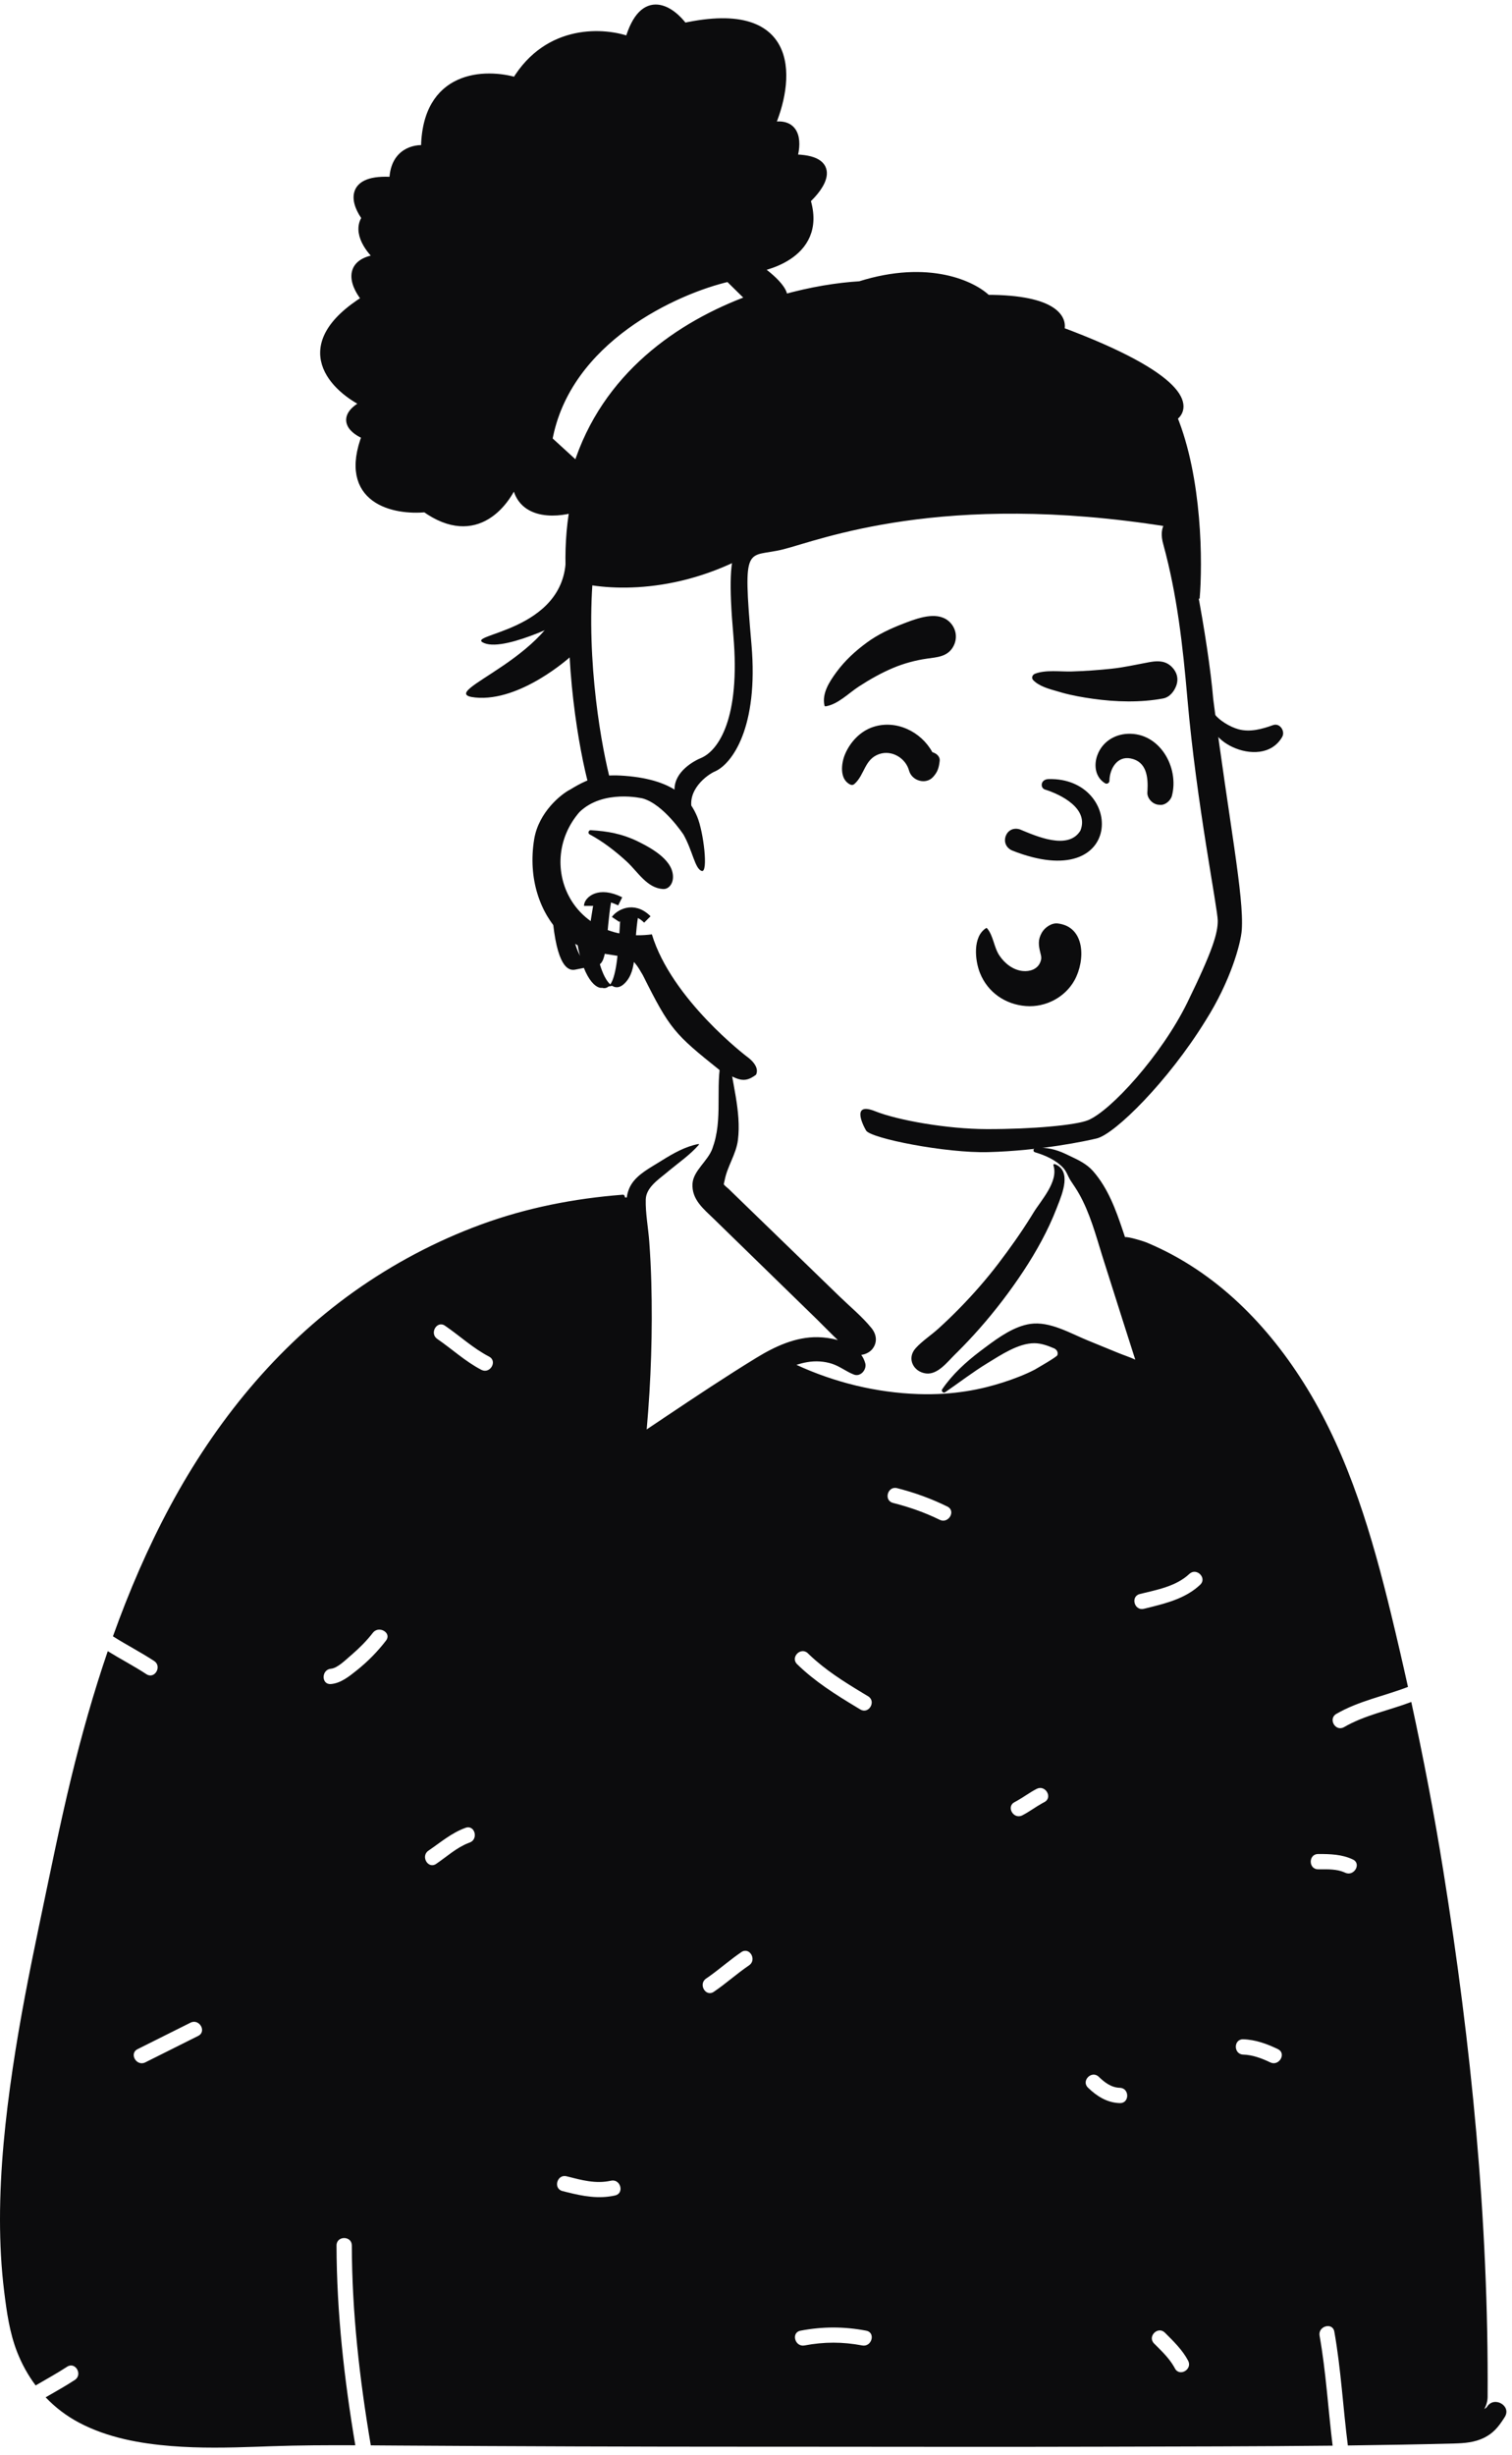 <svg width="167" height="271" viewBox="0 0 167 271" fill="none" xmlns="http://www.w3.org/2000/svg">
<path fill-rule="evenodd" clip-rule="evenodd" d="M65.243 91.644C67.112 91.753 68.696 92.04 70.396 92.858L70.542 92.93C72.044 93.676 74.528 95.054 74.319 97.03C74.26 97.592 73.852 98.184 73.21 98.139C71.45 98.019 70.445 96.243 69.253 95.136C68.051 94.02 66.574 92.873 65.118 92.105C64.913 91.997 64.994 91.655 65.218 91.644L65.243 91.644Z" fill="#0C0C0D"/>
<path d="M77.5 83.644C76.667 83.978 74.5 85.144 74.5 87.144C74.5 89.144 76.5 89.644 76.5 89.644C75.7 87.244 78.167 85.478 79 85.144C80.833 84.311 83.8 80.344 83 71.144C82 59.644 82.5 61.644 86.5 60.644C90.5 59.644 104 54.144 129 58.144C129.789 56.688 130.386 55.818 127.5 55.644C102.5 51.644 89.5 57.644 85.5 58.644C81.5 59.644 80 58.644 81 70.144C81.8 79.344 79.333 82.811 77.5 83.644Z" fill="#0C0C0D"/>
<path d="M120.153 123.667C122.653 122.667 128.309 116.468 131.153 110.644C133.998 104.821 134.5 102.996 134.5 101.644C134.5 100.293 132.153 88.667 131.153 77.167C130.63 71.144 130 65.644 128.5 60.144C127.853 57.959 129.03 57.008 130 57.144C130.97 57.281 133.493 70.95 134 77.167C135.727 90.594 137.42 98.947 137.153 102.667C137.046 104.164 135.918 108.302 133.153 112.667C129.01 119.385 123.153 125.167 121.153 125.667C120.049 125.943 114.922 127.028 109.153 127.183C104.474 127.309 96.153 125.667 95.653 124.794C95.153 123.922 94.153 121.667 96.653 122.667C99.153 123.667 104.619 124.635 109 124.644C114.079 124.655 118.811 124.204 120.153 123.667Z" fill="#0C0C0D"/>
<path d="M64 89.644C66.645 87.08 71 88.144 71 88.144C73.309 88.802 75.5 92.144 75.5 92.144C76.527 93.99 76.746 95.892 77.5 96.144C78.254 96.397 77.705 91.802 77 90.144C76.295 88.486 74.795 86.084 69 85.644C66.588 85.462 65.255 85.762 63 87.144C62 87.644 59.491 89.643 59 92.644C58.285 97.014 59.666 100.815 62 103.144C64.5 105.144 66 105.144 69 105.644C69.986 105.809 70.465 106.739 71 107.644C74 113.644 74.5 114.144 79.5 118.144C81.5 119.144 82.103 119.682 83.5 118.644C84 117.644 82.5 116.644 82.5 116.644C82.5 116.644 74.181 110.338 72 103.144C63.032 104.304 59.174 95.216 64 89.644Z" fill="#0C0C0D"/>
<path d="M63.5 63.545C62.7 73.145 64.5 82.878 65.5 86.545H67C66 82.878 64.2 73.145 65 63.545H63.5Z" fill="#0C0C0D" stroke="#0C0C0D"/>
<path fill-rule="evenodd" clip-rule="evenodd" d="M79.878 116.096C79.981 115.757 80.427 115.853 80.461 116.174C80.797 119.361 81.906 122.702 81.5 125.869C81.306 127.397 80.343 128.737 80.047 130.243C80.009 130.404 79.973 130.567 79.939 130.727C80.037 130.901 80.324 131.095 80.461 131.228L81.058 131.808L82.253 132.966C84.592 135.231 86.93 137.499 89.269 139.765L92.702 143.094C93.879 144.235 95.216 145.328 96.249 146.6C96.809 147.291 96.936 148.138 96.385 148.878C96.112 149.244 95.622 149.51 95.125 149.565C95.32 149.835 95.47 150.142 95.565 150.482C95.759 151.176 95.058 152.027 94.312 151.738C93.465 151.412 92.766 150.829 91.903 150.55C91.033 150.267 90.087 150.212 89.184 150.364C88.77 150.434 88.365 150.537 87.97 150.668C92.197 152.615 96.771 153.733 101.436 153.893C102.387 153.925 103.335 153.912 104.28 153.849C105.869 153.745 107.446 153.505 108.997 153.116C110.216 152.809 111.423 152.424 112.593 151.959C113.168 151.731 113.736 151.48 114.285 151.195L114.334 151.166C114.458 151.088 116.753 149.786 116.793 149.59C116.833 149.395 116.833 149.327 116.759 149.156C116.684 148.986 116.477 148.868 116.477 148.868C115.767 148.565 115.033 148.283 114.258 148.278C112.475 148.267 110.529 149.586 109.054 150.484C107.434 151.471 105.944 152.625 104.385 153.695C104.349 153.72 104.309 153.731 104.271 153.731C104.107 153.731 103.954 153.528 104.06 153.369C105.177 151.723 106.686 150.353 108.263 149.156L108.899 148.679C110.344 147.601 112.034 146.408 113.791 146.147C115.944 145.83 118.192 147.173 120.112 147.959L123.513 149.351C124.12 149.599 124.779 149.81 125.389 150.091L123.964 145.63C123.252 143.399 122.542 141.167 121.838 138.934L121.702 138.497C121.001 136.23 120.358 133.872 119.191 131.801C118.912 131.304 118.593 130.837 118.278 130.366C117.951 129.878 117.828 129.339 117.416 128.903C116.601 128.039 115.432 127.532 114.317 127.2C114.044 127.12 114.125 126.76 114.381 126.733C115.525 126.612 116.617 126.879 117.651 127.362L118.081 127.568C119.059 128.031 120.013 128.461 120.739 129.292C122.396 131.19 123.256 133.58 124.046 135.938L124.257 136.571C124.553 136.474 126.562 137.087 126.813 137.233C134.345 140.418 140.147 146.348 144.389 153.297C149.037 160.912 151.568 169.614 153.657 178.224C154.302 180.882 154.919 183.547 155.511 186.219C152.872 187.234 150.066 187.766 147.596 189.197C146.654 189.742 147.505 191.204 148.448 190.657C150.763 189.317 153.399 188.822 155.876 187.88C157.219 194.065 158.414 200.284 159.414 206.528C162.488 225.693 164.43 245.171 164.307 264.599C164.305 265.028 164.178 265.508 163.944 265.92C164.081 265.852 164.189 265.772 164.25 265.675C165.03 264.451 166.984 265.586 166.2 266.816L166.086 266.994C165.497 267.901 164.948 268.595 163.914 269.107C162.873 269.623 161.744 269.709 160.595 269.739C156.689 269.842 152.78 269.909 148.87 269.957C148.333 265.773 148.115 261.548 147.376 257.389C147.187 256.319 145.557 256.772 145.747 257.838C146.46 261.855 146.689 265.933 147.187 269.977C138.827 270.067 130.462 270.068 122.109 270.092C110.788 270.125 99.469 270.102 88.148 270.095L83.297 270.094C70.219 270.094 57.142 270.052 44.064 269.965L40.954 269.943C39.717 262.647 38.875 255.289 38.859 247.874C38.857 246.787 37.167 246.784 37.169 247.874C37.185 255.28 38.018 262.639 39.243 269.933C36.147 269.92 33.052 269.931 29.956 270.041L28.38 270.097C25.226 270.205 22.067 270.272 18.919 270.02C15.425 269.739 11.89 269.096 8.757 267.45C7.346 266.707 6.104 265.758 5.042 264.641C6.121 264.013 7.216 263.41 8.262 262.726C9.168 262.132 8.322 260.668 7.409 261.266C6.282 262.004 5.097 262.646 3.937 263.328C3.097 262.207 2.408 260.962 1.885 259.62C1.058 257.499 0.739 255.219 0.463 252.974C0.135 250.331 0 247.665 0 245.003C0 239.402 0.589 233.818 1.411 228.285C2.198 222.984 3.237 217.726 4.335 212.484L4.485 211.77C5.569 206.617 6.602 201.449 7.844 196.332C8.993 191.601 10.32 186.892 11.902 182.273C13.31 183.144 14.784 183.906 16.17 184.814C17.083 185.411 17.931 183.948 17.023 183.354C15.544 182.386 13.967 181.581 12.475 180.635C14.244 175.69 16.32 170.86 18.809 166.234C23.795 156.971 30.514 148.684 39.118 142.567C43.426 139.507 48.152 137.002 53.115 135.18C58.175 133.321 63.418 132.302 68.78 131.884C68.933 131.871 69.019 132.013 69.013 132.144L69.011 132.169L69.222 132.203C69.3 131.672 69.461 131.158 69.767 130.687C70.464 129.614 71.787 128.925 72.843 128.265L73.093 128.109C74.35 127.33 75.677 126.562 77.138 126.289C77.189 126.28 77.22 126.333 77.187 126.374C76.223 127.479 74.99 128.324 73.86 129.259L73.601 129.476C72.665 130.247 71.359 131.121 71.324 132.41C71.284 133.927 71.594 135.506 71.707 137.019C71.819 138.528 71.897 140.035 71.937 141.548C72.083 146.97 71.907 152.393 71.427 157.793L73.549 156.372C76.849 154.162 80.161 151.958 83.542 149.888C85.587 148.635 87.885 147.563 90.336 147.612C91.022 147.625 91.798 147.724 92.542 147.936C91.741 147.177 90.974 146.37 90.19 145.607C88.899 144.349 87.609 143.091 86.318 141.836L82.596 138.209L78.873 134.582C77.719 133.456 76.367 132.418 76.489 130.643C76.589 129.227 78.188 128.162 78.68 126.796C78.75 126.6 78.813 126.405 78.873 126.213C79.866 122.912 78.87 119.384 79.878 116.096ZM128.662 257.503C127.892 256.732 126.697 257.927 127.467 258.698L127.875 259.104C128.555 259.783 129.229 260.483 129.7 261.322L129.769 261.449C130.276 262.412 131.736 261.558 131.228 260.595C130.601 259.405 129.603 258.444 128.662 257.503ZM95.677 257.285C93.226 256.817 90.863 256.817 88.412 257.285C87.345 257.489 87.797 259.119 88.862 258.916C91.005 258.506 93.084 258.506 95.227 258.916C96.29 259.119 96.745 257.49 95.677 257.285ZM62.577 240.242C61.522 239.974 61.072 241.605 62.128 241.872L62.647 242.003C64.414 242.439 66.096 242.765 67.931 242.359C68.979 242.128 68.555 240.537 67.523 240.72L67.482 240.729C65.784 241.104 64.22 240.658 62.577 240.242ZM121.361 229.259C120.581 228.5 119.384 229.695 120.166 230.455C121.141 231.404 122.291 232.125 123.684 232.163C124.756 232.193 124.771 230.553 123.732 230.475L123.684 230.473C122.75 230.447 122.006 229.887 121.361 229.259ZM21.891 224.744C22.864 224.257 22.009 222.798 21.038 223.284L15.197 226.205C14.224 226.692 15.079 228.151 16.05 227.665L21.891 224.744ZM137.313 225.116C136.225 225.086 136.226 226.776 137.313 226.807C138.335 226.836 139.383 227.223 140.294 227.665C141.268 228.139 142.126 226.681 141.147 226.205C139.956 225.627 138.649 225.153 137.313 225.116ZM82.736 216.953C83.63 216.345 82.786 214.879 81.883 215.493C80.651 216.33 79.534 217.32 78.322 218.182L77.989 218.414C77.094 219.022 77.939 220.488 78.842 219.874C80.186 218.961 81.392 217.866 82.736 216.953ZM145.588 204.664C144.5 204.664 144.499 206.354 145.588 206.355L145.794 206.354C146.692 206.349 147.638 206.324 148.473 206.683L148.569 206.726C149.547 207.188 150.406 205.73 149.422 205.267C148.198 204.69 146.918 204.665 145.588 204.664ZM51.726 203.456L51.868 203.403C52.884 203.038 52.446 201.403 51.419 201.773C49.871 202.329 48.666 203.38 47.323 204.293C46.428 204.901 47.273 206.366 48.176 205.753C49.333 204.967 50.41 203.971 51.726 203.456ZM115.121 199.058L115.349 198.935C116.316 198.437 115.462 196.978 114.496 197.475C113.729 197.87 113.042 198.396 112.29 198.814L112.062 198.936C111.094 199.434 111.948 200.894 112.915 200.396C113.682 200.001 114.368 199.476 115.121 199.058ZM89.409 182.68L89.235 182.512C88.457 181.75 87.261 182.945 88.04 183.708C89.985 185.612 92.284 187.058 94.603 188.456L95.025 188.709C95.96 189.271 96.811 187.809 95.879 187.249L95.259 186.877C93.197 185.633 91.159 184.349 89.409 182.68ZM42.638 181.102C43.293 180.251 41.868 179.417 41.202 180.219L41.179 180.249C40.496 181.134 39.687 181.937 38.841 182.669L38.682 182.805C38.178 183.234 37.261 184.152 36.554 184.212C35.478 184.304 35.468 185.996 36.554 185.903C37.649 185.81 38.591 185.039 39.418 184.379C40.622 183.418 41.699 182.322 42.638 181.102ZM132.556 174.943C133.342 174.205 132.182 173.03 131.389 173.722L131.361 173.747C129.894 175.126 127.782 175.497 125.893 175.964C124.838 176.226 125.285 177.857 126.342 177.595L127.203 177.382C129.134 176.9 131.071 176.339 132.556 174.943ZM99.084 164.278C98.029 164.009 97.579 165.64 98.635 165.908C100.427 166.364 102.125 166.953 103.787 167.771C104.76 168.249 105.617 166.792 104.64 166.311C102.852 165.431 101.014 164.768 99.084 164.278ZM116.349 128.635C116.324 128.559 116.404 128.472 116.482 128.5C118.379 129.207 117.371 131.692 116.781 133.18L116.675 133.452C115.751 135.836 114.461 138.156 113.054 140.291C111.581 142.525 109.946 144.664 108.176 146.672C107.407 147.543 106.611 148.39 105.787 149.212L105.477 149.518C104.645 150.337 103.572 151.774 102.281 151.615C100.891 151.448 100.115 149.962 101.13 148.834C101.846 148.035 102.839 147.399 103.639 146.672C104.434 145.953 105.203 145.211 105.953 144.448C107.487 142.882 108.94 141.227 110.269 139.484C111.554 137.797 112.784 136.065 113.903 134.263L114.125 133.902C114.976 132.501 116.941 130.44 116.349 128.635ZM49.15 146.346C48.249 145.73 47.403 147.195 48.296 147.806C49.94 148.929 51.385 150.29 53.164 151.214C54.116 151.709 54.963 150.291 54.051 149.773L54.017 149.754C52.24 148.831 50.792 147.469 49.15 146.346Z" fill="#0C0C0D"/>
<path fill-rule="evenodd" clip-rule="evenodd" d="M115.073 102.947C115.397 102.384 116.143 101.861 116.826 101.941C119.885 102.3 119.88 106.01 118.698 108.176C117.651 110.097 115.484 111.224 113.314 111.059C111.035 110.886 109.094 109.546 108.239 107.413C107.674 106.002 107.413 103.398 108.916 102.45C108.944 102.432 108.99 102.437 109.012 102.462C109.733 103.301 109.761 104.561 110.393 105.495C110.979 106.363 111.891 107.081 112.959 107.191C113.757 107.274 114.564 106.986 114.876 106.27C115.045 105.882 115.026 105.672 114.962 105.405L114.905 105.173C114.705 104.361 114.615 103.743 115.073 102.947ZM115.38 87.145C117.235 87.718 120.297 89.281 119.33 91.692C117.98 93.907 114.399 92.28 112.664 91.564C111.105 91.047 110.293 93.233 111.8 93.892C124.257 98.822 124.211 85.811 115.832 86.002C114.909 86.023 114.88 86.954 115.38 87.145ZM124.545 81.005C128.064 80.84 130.253 84.684 129.443 87.833C129.304 88.377 128.696 88.91 128.109 88.849L127.962 88.835C127.887 88.828 127.811 88.819 127.742 88.799C127.185 88.645 126.686 88.066 126.726 87.465L126.737 87.29C126.819 85.802 126.658 84.088 124.891 83.728C123.392 83.422 122.555 84.866 122.537 86.194C122.534 86.43 122.269 86.595 122.06 86.468C120.977 85.808 120.789 84.496 121.203 83.366C121.727 81.934 123.04 81.076 124.545 81.005ZM96.414 80.257C98.975 79.402 101.738 80.768 102.978 83.033C103.413 83.159 103.847 83.494 103.786 84.008C103.699 84.747 103.568 85.212 103.056 85.773C102.255 86.649 100.755 86.201 100.422 85.122L100.407 85.073C100.029 83.679 98.495 82.758 97.097 83.247C95.464 83.817 95.511 85.542 94.365 86.547C94.231 86.666 94.069 86.684 93.908 86.606C92.691 86.018 92.91 84.248 93.344 83.235C93.913 81.905 95.019 80.723 96.414 80.257ZM99.757 68.849L100.189 68.683C101.669 68.124 103.701 67.477 104.905 68.681C105.647 69.424 105.788 70.518 105.259 71.424C104.616 72.521 103.465 72.548 102.353 72.71C101.088 72.894 99.802 73.243 98.624 73.742C97.297 74.303 96.066 75.003 94.86 75.785C93.714 76.528 92.572 77.742 91.199 77.971C91.143 77.98 91.08 77.956 91.065 77.895C90.754 76.553 91.62 75.232 92.392 74.185C93.327 72.917 94.46 71.877 95.727 70.944C96.949 70.043 98.345 69.393 99.757 68.849ZM126.951 73.095L127.083 73.072C127.981 72.922 128.794 72.957 129.471 73.668C129.987 74.21 130.186 74.913 129.94 75.631C129.713 76.293 129.205 76.965 128.468 77.103C125.979 77.572 123.223 77.494 120.722 77.14C119.578 76.978 118.423 76.779 117.309 76.466L116.796 76.317C115.865 76.051 114.8 75.773 114.124 75.089C113.881 74.843 114.021 74.49 114.312 74.377C115.491 73.915 117.108 74.16 118.365 74.124C119.828 74.082 121.293 73.973 122.749 73.822C124.172 73.674 125.548 73.352 126.951 73.095Z" fill="#0C0C0D"/>
<path d="M136.808 80.508C135.891 80.261 134.621 79.547 134 78.644L134.112 80.844C134.627 81.546 135.323 82.085 136.115 82.457C137.987 83.338 140.458 83.347 141.614 81.356C141.982 80.722 141.363 79.773 140.608 80.046C139.408 80.479 138.077 80.849 136.808 80.508Z" fill="#0C0C0D"/>
<path fill-rule="evenodd" clip-rule="evenodd" d="M132 66.045C132.333 62.212 132.3 52.845 129.5 46.045C131.167 45.045 131 41.745 117 36.545C117.5 35.378 116.6 33.045 109 33.045C107.5 31.545 102.6 29.145 95 31.545C92.557 31.691 89.593 32.156 86.466 33.045C86.811 31.712 83.5 29.545 83.5 29.545C83.5 29.545 91.027 28.445 89 22.045C90.667 20.545 92.7 17.545 87.5 17.545C88 16.045 88.2 13.245 85 14.045C87.167 9.211 88.3 0.245 75.5 3.045C74.167 1.211 71.1 -1.055 69.5 4.545C66.834 3.545 60.6 3.045 57 9.045C53.667 8.045 47 8.145 47 16.545C45.833 16.378 43.5 16.845 43.5 20.045C38.3 19.645 39.333 22.545 40.5 24.045C39.3 25.645 41 27.712 42 28.545C38 28.945 39.333 31.712 40.5 33.045C32.1 38.245 37 42.878 40.5 44.545C37.3 46.145 39.167 47.545 40.5 48.045C37.7 55.245 43.667 56.378 47 56.045C52.6 60.045 56 55.378 57 52.545C57 56.945 61.288 56.712 63.432 56.045C63.025 58.342 62.865 60.837 63 63.545C65.834 64.545 73.6 65.445 82 61.045C92.5 55.545 112.5 53.045 129.5 57.045L132 66.045ZM80.5 30.585L83 33.045C75.118 35.918 66.921 41.573 63.783 51.585L60.5 48.585C62.5 37.385 74.667 31.918 80.5 30.585Z" fill="#0C0C0D" stroke="#0C0C0D"/>
<path d="M65 64C64.185 62.581 62.613 61.074 62.5 64C62.5 72.347 47.5 76.5 52.5 77C57.5 77.5 63 72.5 63 72.5C63 72.5 66.192 69.96 65 64Z" fill="#0C0C0D"/>
<path d="M65 61.5C64.185 60.081 62.613 58.574 62.5 61.5C62.5 69.847 51 70 53.5 71C56 72 63.5 68 63.5 68C63.5 68 66.192 67.46 65 61.5Z" fill="#0C0C0D"/>
<path d="M68 101.5C68.333 101 69.9 99.9 71.5 101.5" stroke="#0C0C0D"/>
<path d="M68.496 101.614L68.5 101.545C68.781 99.981 69.271 100.015 70.5 101.045C69.902 104.535 70.5 107.045 69 108.545C68.525 109.02 68.049 109.106 67.604 108.824L67.2 108.905C67.003 109.071 66.772 109.125 66.5 109.045C65.722 109.179 63.982 107.668 63.5 102.045H65.5C65.807 105.623 66.533 107.886 67.407 108.673C68.142 107.624 68.314 104.696 68.496 101.614Z" fill="#0C0C0D"/>
<path d="M65 100C65 99.5 66.1 98.3 68.5 99.5" stroke="#0C0C0D"/>
<path d="M64.388 105.952C64.856 104.66 65.097 102.393 65.5 100.045C65.785 97.988 66.358 98.384 67.5 99.545C66.902 103.035 67.159 106.345 66 106.545L63.533 107.038C63.522 107.041 63.511 107.043 63.5 107.045C62.722 107.179 61.482 106.668 61 101.045H63C63.241 103.854 63.796 105.263 64.388 105.952Z" fill="#0C0C0D"/>
</svg>
